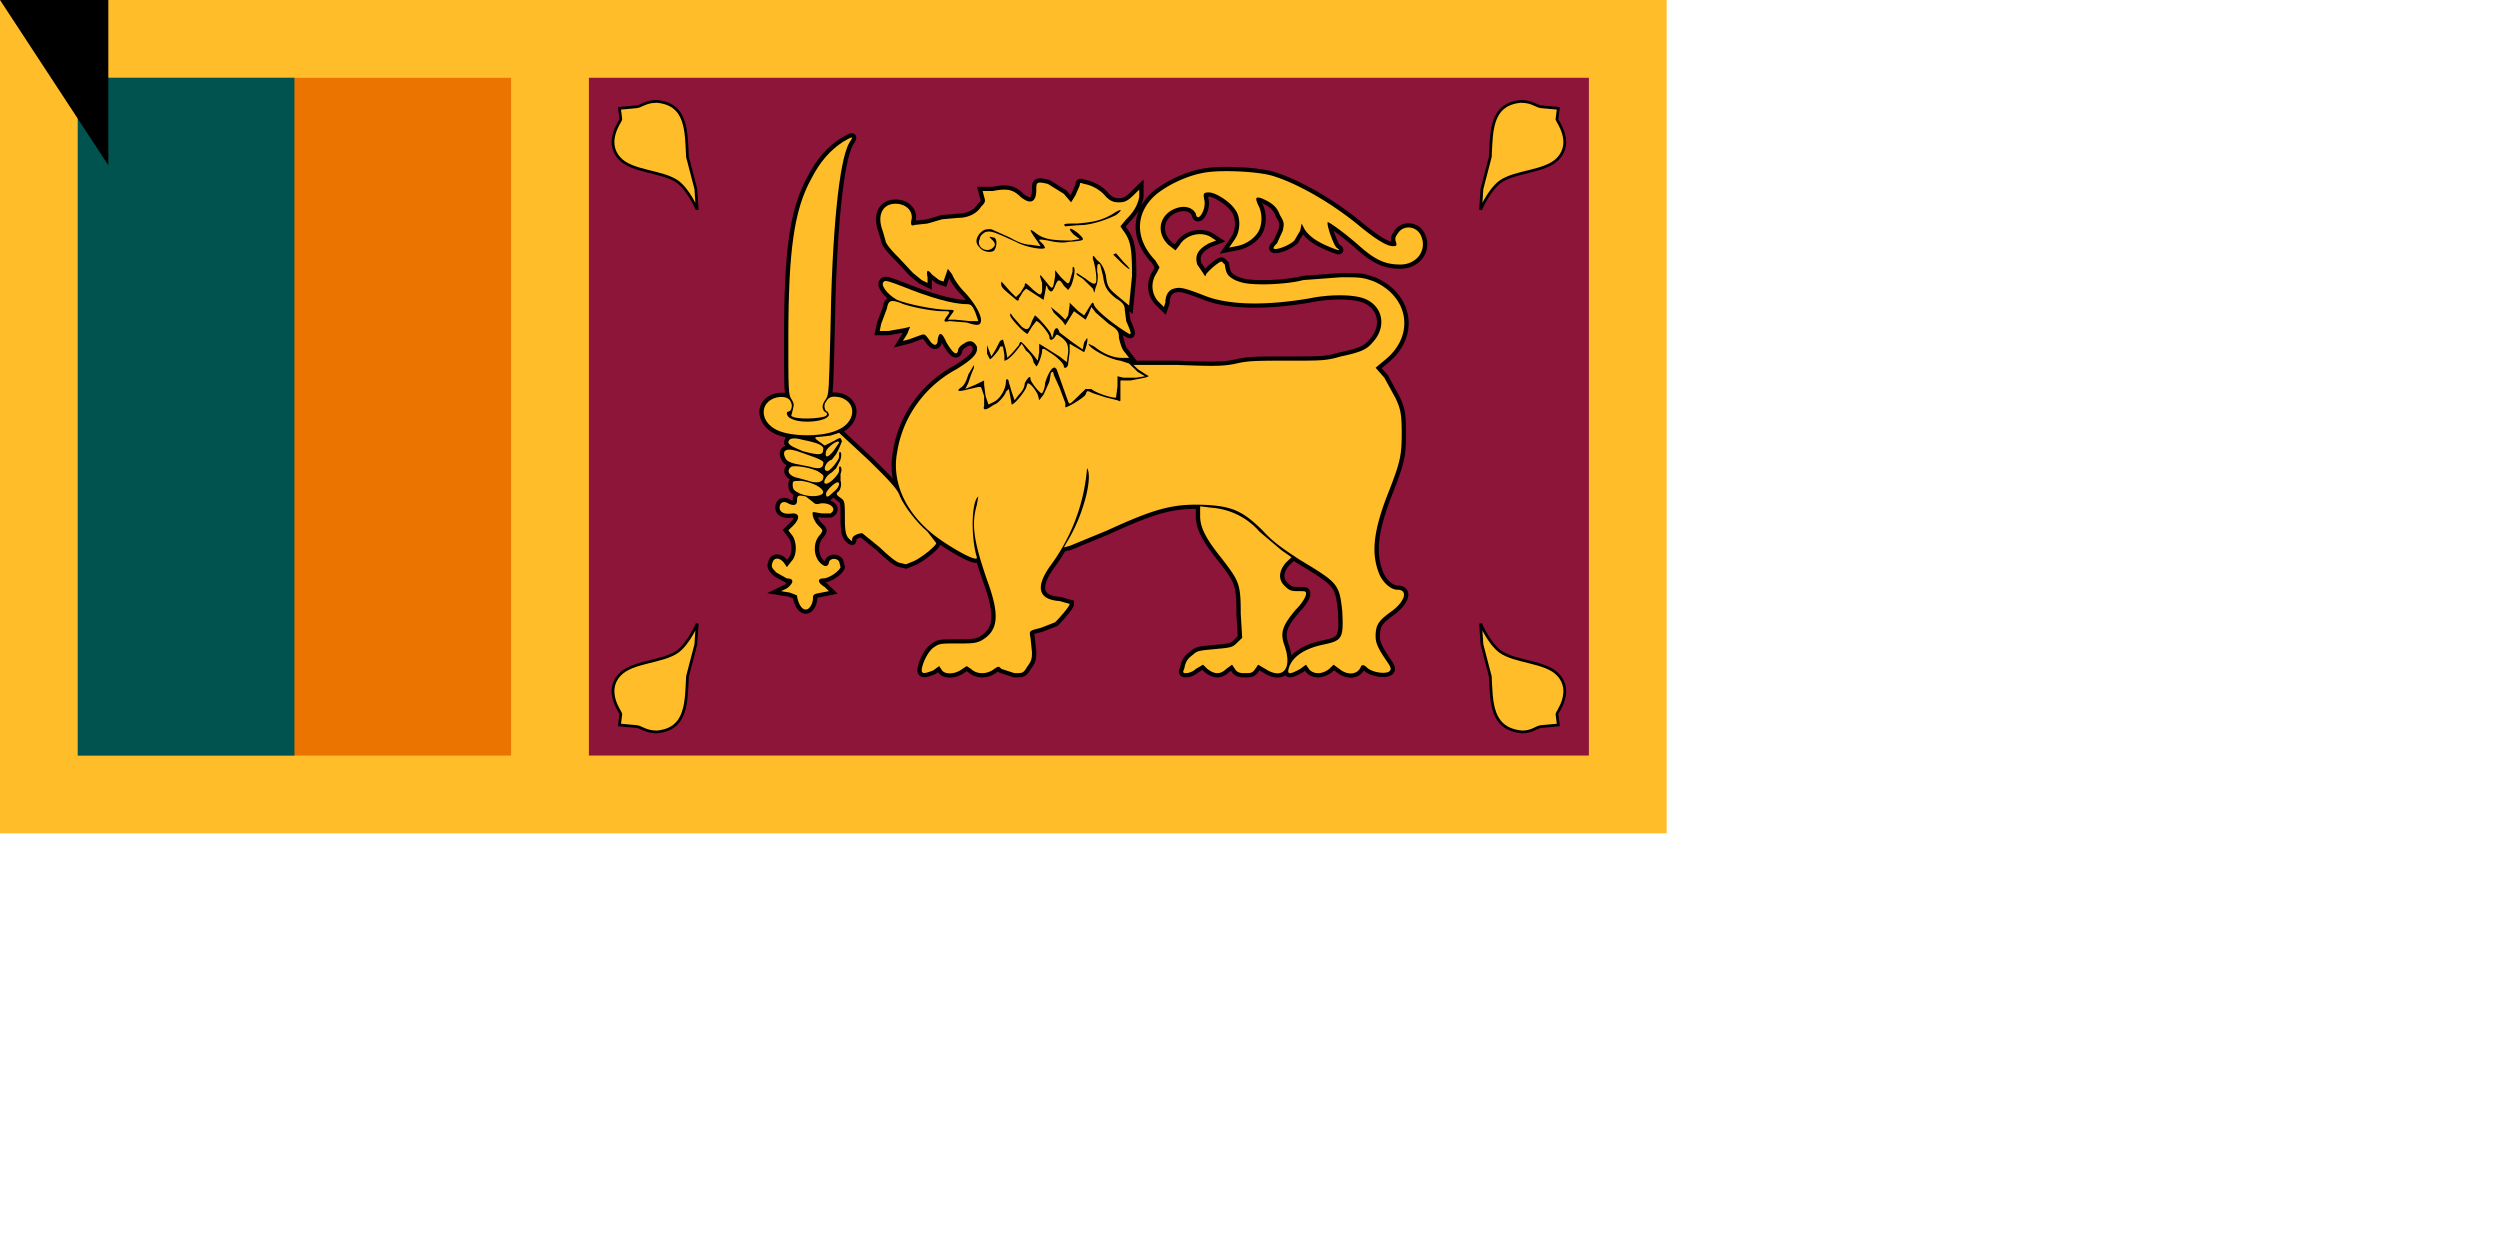<svg xmlns="http://www.w3.org/2000/svg" xmlns:xlink="http://www.w3.org/1999/xlink" width="1800" height="900"><path fill="#ffbe29" d="M0 0h1200v600H0Z"/><path fill="#eb7400" d="M56 56h312v488H56Z"/><path fill="#00534e" d="M56 56h156v488H56Z"/><path fill="#8d153a" d="M424 56h720v488H424Z"/><path fill="#ffbe29" stroke="#000" stroke-width="2" d="M502 449s-6 14-14 20c-11 8-33 7-42 17-11 12 1 27 1 28l-1 8 11 1c5 0 7 4 16 4 22-2 21-22 22-40l6-23 1-15z"/><g transform="matrix(1.044 0 0 1.018 -40 -6)"><use xlink:href="#a" width="100%" height="100%" stroke="#000" stroke-width="6"/><g id="a" fill="#ffbe29"><path d="m682 480 4-3 2 3c2 3 9 3 14-1l3-2 3 2c4 4 11 4 16 0 3-2 3-2 5 0l9 3c6 0 6 0 9-5 3-4 3-6 3-10l-1-10c-1-5-1-5 7-7l10-4c2-2 10-11 10-13l-7-2c-14-1-17-9-7-24a136 136 0 0 0 26-70c4 6-2 31-12 49l-4 7 4-1 26-11c34-16 46-19 68-18 19 1 26 5 39 18 7 8 14 13 26 21 26 16 27 17 29 36 1 20 0 21-14 24-13 3-21 9-23 17-1 4 1 4 8 0l4-3 2 3c3 4 9 4 14 0l3-3 4 3c6 5 13 4 15-2 1-1 2-1 4 1 4 4 15 5 16 2 1-1 0-3-2-6-6-9-8-13-8-18 0-8 2-11 10-17 10-7 13-16 5-16-4 0-9-4-12-10-6-14-5-29 4-54 10-26 11-30 11-47 0-14-1-17-4-24l-8-15-6-7 7-6c20-17 16-44-8-55-8-3-10-3-23-3l-26 2c-7 2-19 3-27 3-12 0-15-1-20-3-5-3-6-4-7-11l-2-2c-1-1-9 6-11 9 0 2-1 1-2-1l-4-6c-2-7 1-11 8-15l5-2-3-2c-7-5-18-2-22 5l-3 4-5-4c-9-9-6-22 6-26 6-2 11 0 13 4 1 7 7-2 6-9-1-5-1-6 3-6 5 0 15 7 18 12 4 5 4 15 0 21l-4 6 5-1c6-1 12-5 15-10s3-14 0-19c-2-5-2-6 2-5 7 3 11 6 13 12 3 5 3 6 2 11l-4 9c-3 3-3 4-1 4 3 0 10-3 13-6l4-7 1-5 2 4c3 5 9 9 16 12s10 4 6 1c-2-2-7-16-6-18 1 0 11 7 22 17s18 13 28 13c12 0 19-11 14-21-3-6-11-7-15-2-2 3-3 4-2 7s0 3-2 3c-4 0-11-4-24-15-19-16-43-30-60-35-11-3-35-4-46-2-12 2-26 9-34 16-14 13-14 31 0 46l3 5-2 4c-4 6-4 14 1 20l4 4 1-3c0-5 2-9 6-10s6-1 21 5c17 7 43 7 72 2 14-3 30-3 38 0 13 5 16 20 6 31-4 5-8 7-22 10-10 3-13 3-36 3-21 0-28 0-36 2-9 2-15 2-41 1h-30l3 3 6 4c2 1 2 1-1 2l-10 2h-7v13c0 2 0 2-2 1l-8-2-9-3c-4-2-4-2-5 1-1 2-12 9-14 9v-3l-4-11-4-9c0-2-1-3-2-1l-1 6-4 9-3 4-1-4c-2-4-5-8-7-8l-1 3c-1 3-8 12-10 12l-1-6-1-5-2 2c0 2-6 9-8 9l-3 2c-3 2-5 2-4-1v-7l-2-6c-1-1-3 0-8 1-7 2-10 2-6-1 2-1 4-5 5-9l4-7v2l-2 5-2 6-2 4 7-3 6-3v3l1 8 2 6 4-2c4-2 8-9 8-14 0-3 2-2 2 0l2 7 2 6 3-4c2-2 4-5 4-8 2-4 4-6 4-3 0 2 7 11 8 10 0 0 2-3 2-7 2-7 5-12 7-11l1 1a4796 4796 0 0 1 8 23c1 2 1 2 6-3l6-6h4c3 3 16 7 17 6l1-8v-7l4 1h9l6-1-5-3-6-6-6-2c-8-1-22-9-22-12l4 2c6 5 13 8 19 8h5l-3-4c-2-2-3-6-4-10 0-5-1-6-7-10l-9-8-3-4-2 5-2 4-4-3-4-3-3 5-3 5-2-3-6-6-2-4 6 5 4 4 2-3 1-7v-2l6 6 4 3 3-5c3-5 3-5 4-2 2 4 14 14 24 20 2 1 1-2-2-9l-1-8c0-3-1-5-6-8-6-5-8-8-9-16l-2-8c-2-1-2 0-2 5 1 4 0 9-1 11l-1 4-1-3-7-7c-3-2-5-3-4-4l6 4c5 4 6 4 7 3 1-2 0-11-2-17 0-3 0-3 3 1 3 2 5 6 6 11 1 8 2 9 9 15l7 6 2-21c0-20-1-25-6-32l-2-3 4-5c5-5 8-10 9-16v-5l-4 4c-4 4-6 5-10 5s-6-1-9-4c-3-4-9-8-15-9-3-1-3-1-3 1l-3 7-3 5-5-6-11-7c-8-2-8-1-8 4 0 9-4 11-11 5-5-5-9-6-19-4h-7l1 4c1 3 1 4-2 7-3 5-9 8-16 8l-11 1-10 3-9 1c-2 1-3 0-2-4 1-6-4-11-11-11-9 0-13 8-9 19l2 7c0 2 4 7 9 12l10 11 6 5 4 2v-4c-1-5 0-6 3-2l5 4 3 1 2-6 1-3 3 4c1 3 5 9 9 13 8 9 13 19 10 22-1 1-3 1-9-1l-12-1c-4 1-4 0-2-3 3-4 3-4-3-4s-23-3-29-6c-6-2-8-2-9 4l-4 11-1 5h6l11-2 4-1-2 5-3 5 4-1 8-3c3-1 3-1 6 3 3 5 6 5 6 0 1-6 3-5 6 2 4 7 7 10 8 6 0-2 2-4 4-5 4-3 7-2 9 2 1 5-3 9-14 16a81 81 0 0 0-41 59c-4 22 7 45 29 61 11 8 27 17 26 13-4-13-4-39 1-43l-1 6c-4 14-2 26 7 53 9 25 8 36-4 43-4 2-7 2-17 2-11 0-12 0-16 3s-8 12-8 16c0 3 3 2 8 0z"/><path d="m863 479 5-3 3 3c5 4 9 4 13 0l4-3 2 3c1 2 3 3 6 3 5 0 6 0 8-3l2-3 5 3c12 8 19 0 13-17-3-9-1-14 8-25 4-4 7-9 7-11s0-2-6-2c-5 0-6-1-9-4-4-4-4-10 1-16l4-4-7-5-15-13a48 48 0 0 0-33-17l-8-1v7c0 8 4 16 15 30 12 16 13 18 13 39l1 17-4 4c-3 3-5 3-15 4s-12 1-15 4c-4 3-5 5-6 10-1 2-1 3 1 3s5-1 7-3zm-264-50c0-3 1-3 6-4l5-1-3-3c-5-3-5-6-1-6s11-5 12-8l-1-4c-2-3-7-2-7 1-1 3-3 3-6 0-5-5-5-15 0-20 2-3 2-3-1-6s-5-8-4-10l6 1h6c5-3 0-8-7-7-3 1-4 0-5-1l-5-4c-5-1-6-1-6 3 0 3-2 4-6 2-3-2-6-1-6 3 0 3 3 5 9 4 5 0 5 4 0 9l-3 3 3 4c3 5 3 14-1 18l-3 4-2-3c-3-4-7-4-8 0-1 3 0 4 3 7l7 4c5 0 5 3 0 7l-4 2 6 1 5 2c0 2 2 10 6 10 3 0 5-5 5-8z"/><path d="M668 403c5-2 16-11 16-13l-6-8c-8-7-16-18-19-25-1-4-6-10-21-25l-21-20-6 2-9 1c-2 0-2 1 1 3l4 3 6-3c5-3 5-3 6 0l-2 5-2 4-3 4c-4 1-7 8-3 8 2 0 8-8 8-10v-3c2-2 2 4 0 7l-2 4-3 3c-4 2-7 8-4 8s9-7 9-9v-3c2-1 2 3 1 5v5c1 2 0 7-2 8-1 1-1 2 2 4s3 3 3 15c0 10 1 12 3 14s2 2 2 0 4-4 7-4l12 10c6 6 12 11 14 11l4 1 5-2zm-62-49c0-3-7-7-15-8-6 0-6 0-6 3s1 4 5 6c7 3 16 2 16-1z"/><path d="M613 354c4-3 5-7 3-7s-8 6-8 8c0 3 1 3 5-1zm-7-10c1-2-1-3-4-5-7-3-16-4-18-3-4 3-1 7 5 8l7 2c5 2 10 1 10-2zm0-10c1-2-1-3-15-8-10-4-14-2-11 4 1 2 3 3 7 4l10 2c6 2 9 1 9-2zm7-9 4-6c0-3-8 3-9 6-1 5 1 5 5 0zm-7-1c1-3-4-5-14-7-7-2-10-1-10 2 1 2 3 3 10 6 11 3 14 3 14-1zm10-14c12-5 14-19 2-23-5-1-8-1-10 3-2 2-1 7 1 7l1 2c0 5-19 7-26 3-3-1-4-5-2-5s3-4 2-6c-1-4-5-5-10-4-12 3-12 17 0 23 10 5 32 5 42 0z"/><path d="M608 300c1-1 1-2-1-3-2-2-2-5 1-9 2-3 2-7 3-47 1-70 6-122 13-134 3-5 3-5-4-1-9 6-16 14-22 26-12 22-16 51-16 113 0 35 0 40 2 43s2 4 1 8l-1 4c3 3 21 2 24 0zm105-67-2-6c-2-5-3-6-6-6-10 0-26-5-43-12-10-4-13-5-14-4-3 2 2 9 9 13 7 3 26 7 35 7 5 0 5 0 2 4l-2 3h5l10 1h6z"/><path fill="#000" d="M772 265c0-2-5-7-10-10-4-3-5-3-5-1 0 3-3 11-4 11l-2-3c0-2-2-6-5-8l-3-5-3 4c-3 4-7 8-9 8v-4l-1-6h-2c0 2-6 9-7 9l-2-4a467 467 0 0 0 0-6l3 8 3-5 3-6 2-1 2 7 1 6 3-3 5-6c1-3 1-3 4 0l6 7 3 4 1-6v-6l14 9 5 4 1-7c0-6-1-7-4-10-4-3-4-3-5-1-2 3-4 3-4 0 0-2-7-11-9-11l-3 4-3 5c-2 0-12-11-12-13s0-2 2 1l6 7c4 3 5 2 7-4l2-4c1 0 10 10 11 13l1 3 1-4c1-4 3-4 4 0l9 7 7 5 1-5 2-3c1 1-1 8-2 10l-5-3-5-3v6l-1 8c0 3-3 4-3 2zm-34-48c-8-7-10-8-9-12v-3 3l6 7 4 4 3-3 3-5c0-3 1-2 6 3 5 4 5 4 6 1v-6c-2-6-2-7 1-3l4 5c2 2 2 2 3-1l1-6v-4l4 5c5 5 5 5 6 3l2-7c0-3 0-4 1-3 1 2 0 8-2 13l-2 3-3-3c-3-5-4-5-6 0s-3 5-5 2c-1-3-1-3-2 3l-1 5-6-4-6-4-2 2-3 5c0 2-1 2-3 0zm73-26-5-5 2-1 5 6c7 7 5 7-2 0zm-97-10c-3-3-3-6 0-10 3-3 4-3 8-3l13 6c5 3 10 5 14 5l7 1-4-6c-4-6-4-7 1-3s11 5 24 5l6-1-4-3c-5-5-3-6 3-1 5 5 5 5-7 6-4 1-10 0-14-1-6-1-7-1-5 1l2 2 1 2c0 2-13 0-20-4-15-7-17-8-21-7-2 1-4 3-4 5-3 6 6 11 10 5 1-1 0-3-1-4-3-3-3-3 1-2 2 1 2 6 0 9-2 2-8 1-10-2zm59-15c-2-2 0-2 8-2 11-1 17-2 25-7 6-4 7-3 2 1-6 3-14 6-22 7a174 174 0 0 0-13 1z"/></g></g><path fill="#ffbe29" stroke="#000" stroke-width="2" d="M1066 449s6 14 14 20c11 8 33 7 42 17 11 12-1 27-1 28l1 8-11 1c-5 0-7 4-15 4-23-2-22-22-23-40l-6-23-1-15zm0-298s6-14 14-20c11-8 33-7 42-17 11-12-1-27-1-28l1-8-11-1c-5 0-7-4-16-4-22 2-21 22-22 40l-6 23-1 15zm-564 0s-6-14-14-20c-11-8-33-7-42-17-11-12 1-27 1-28l-1-8 11-1c5 0 7-4 16-4 22 2 21 22 22 40l6 23 1 15z"/><path id="path-b778" d="m m0 78 m0 119 m0 65 m0 65 m0 65 m0 65 m0 65 m0 65 m0 65 m0 65 m0 65 m0 65 m0 65 m0 65 m0 65 m0 65 m0 65 m0 65 m0 65 m0 65 m0 78 m0 107 m0 110 m0 55 m0 101 m0 115 m0 70 m0 69 m0 116 m0 112 m0 122 m0 83 m0 118 m0 65 m0 107 m0 104 m0 110 m0 48 m0 56 m0 100 m0 72 m0 67 m0 75 m0 69 m0 52 m0 87 m0 114 m0 48 m0 50 m0 90 m0 112 m0 88 m0 99 m0 111 m0 119 m0 74 m0 47 m0 108 m0 110 m0 120 m0 118 m0 67 m0 90 m0 102 m0 83 m0 108 m0 78 m0 89 m0 104 m0 74 m0 69 m0 116 m0 79 m0 122 m0 66 m0 52 m0 109 m0 81 m0 54 m0 54 m0 111 m0 121 m0 108 m0 120 m0 69 m0 103 m0 61 m0 61"/>
</svg>
